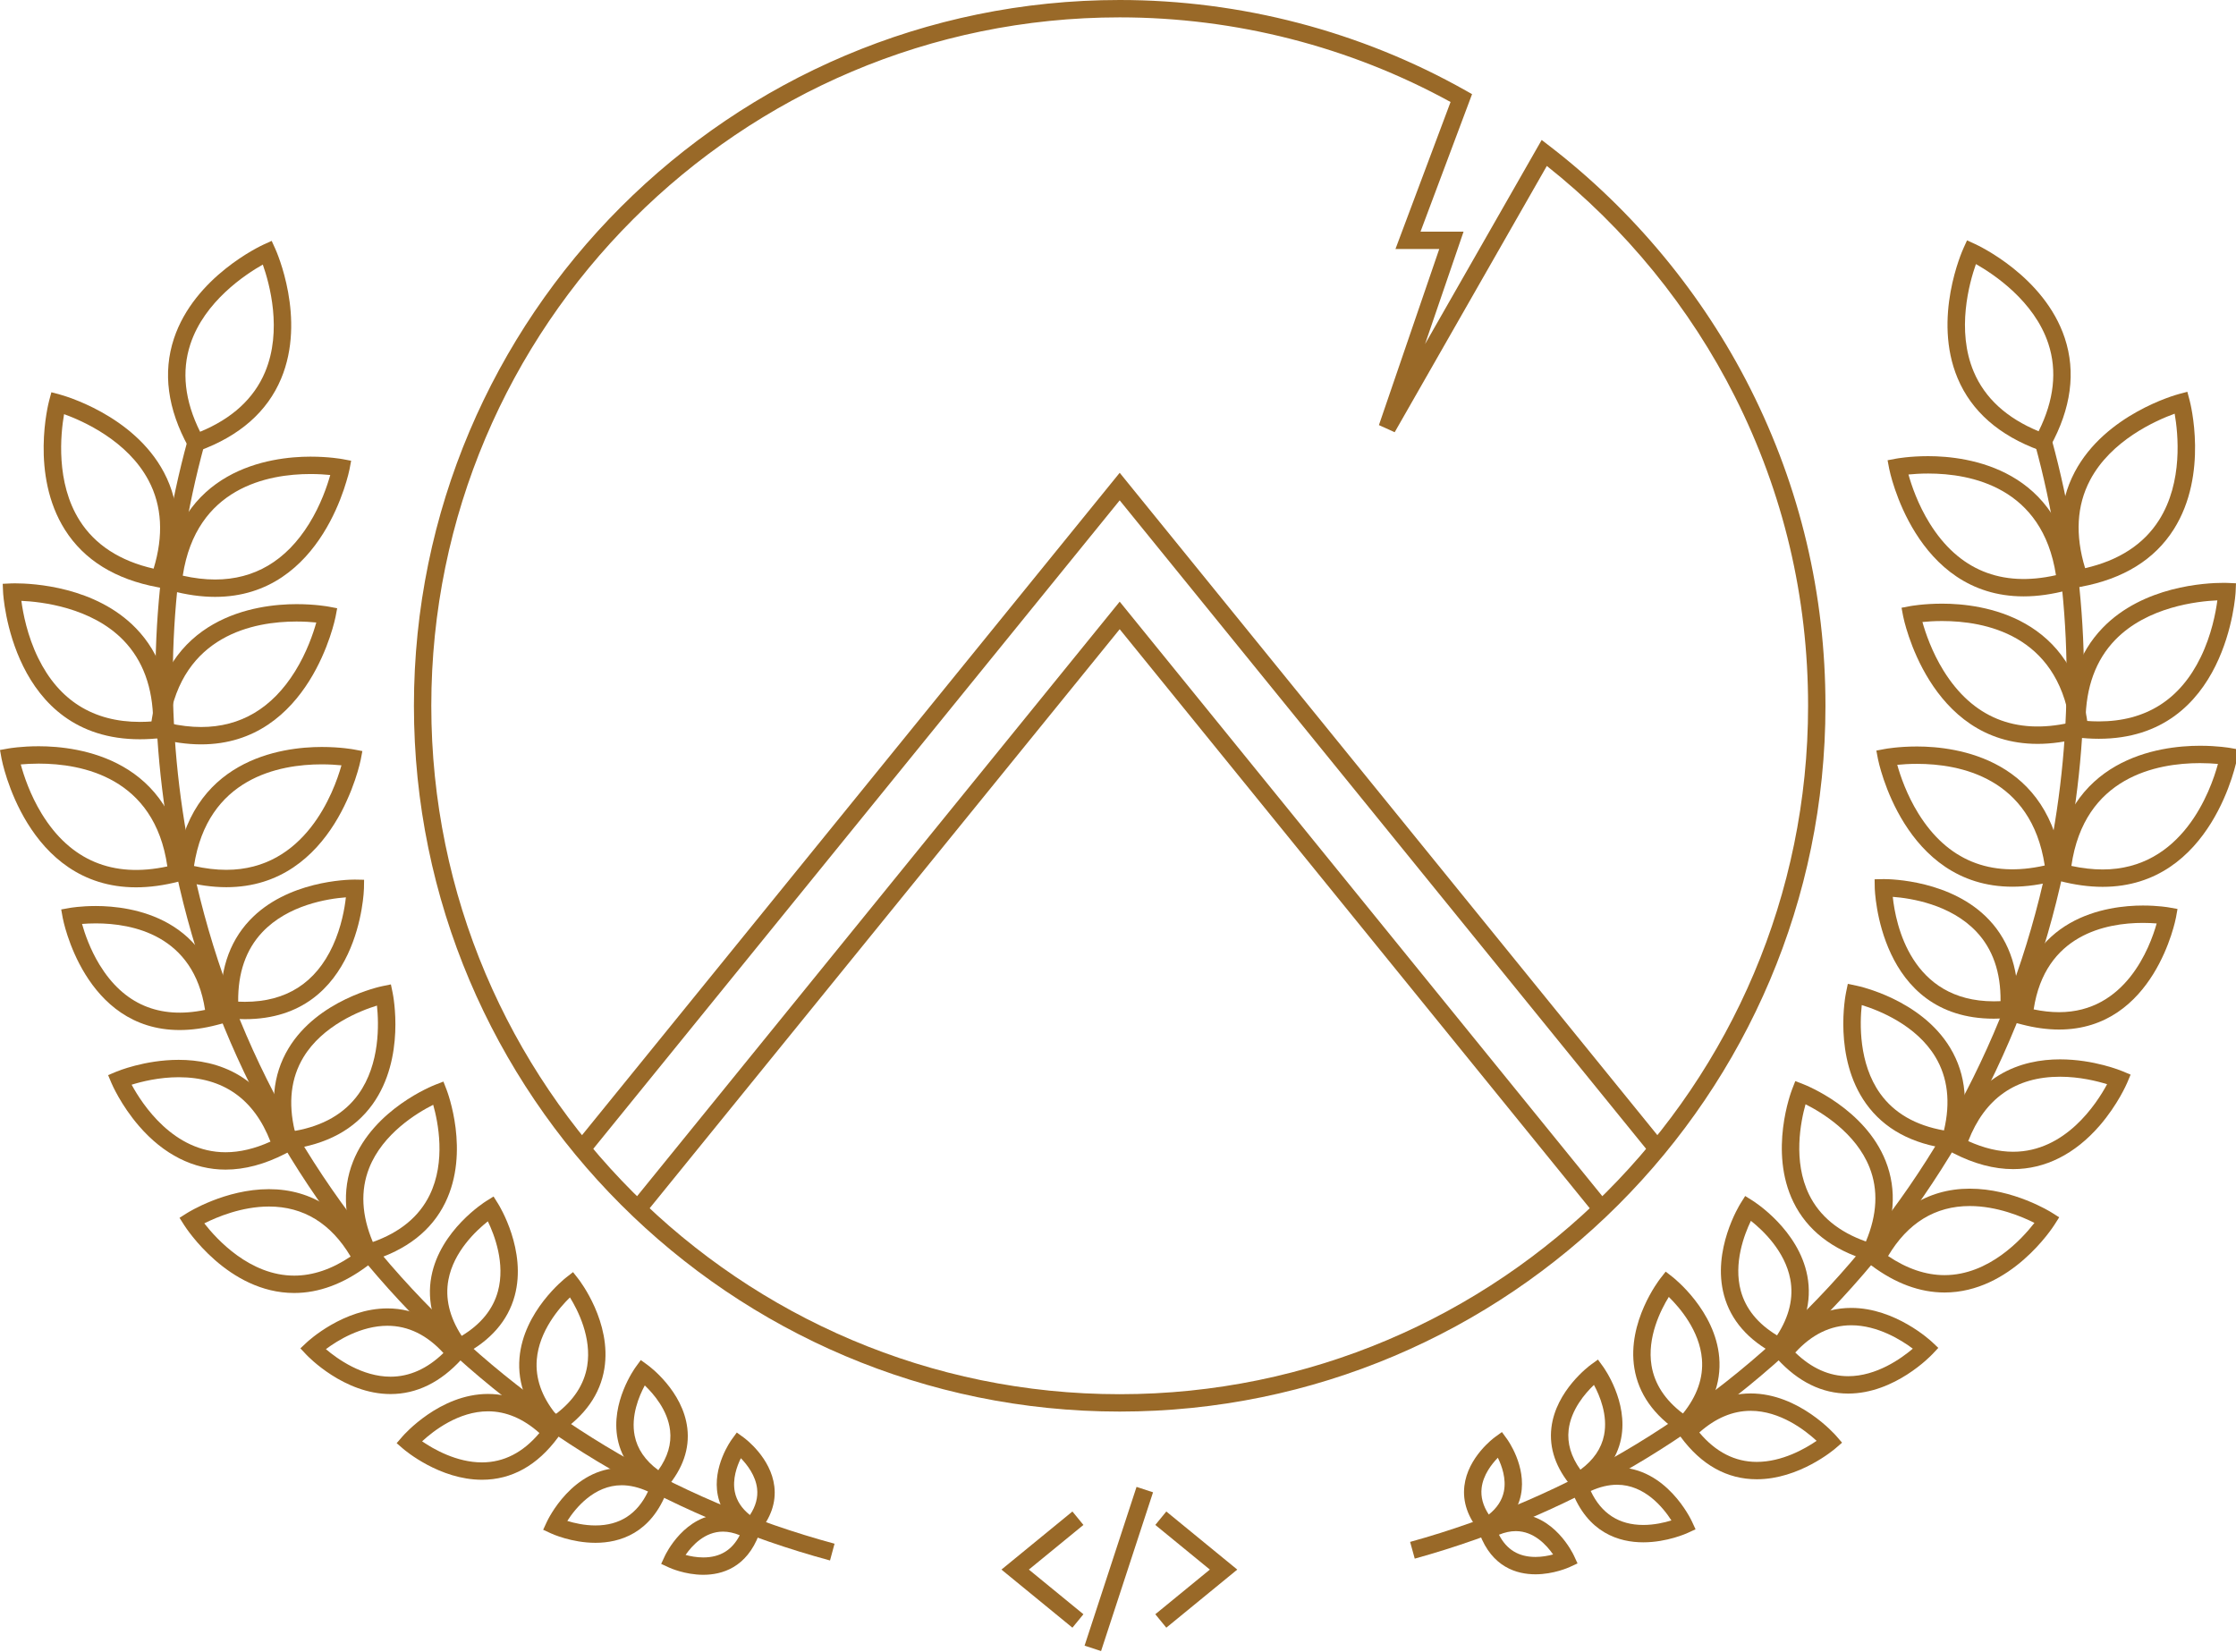 <?xml version="1.0" encoding="iso-8859-1"?>
<!-- Generator: Adobe Illustrator 16.0.0, SVG Export Plug-In . SVG Version: 6.00 Build 0)  -->
<!DOCTYPE svg PUBLIC "-//W3C//DTD SVG 1.1//EN" "http://www.w3.org/Graphics/SVG/1.1/DTD/svg11.dtd">
<svg version="1.1" id="Layer_1" xmlns="http://www.w3.org/2000/svg" xmlns:xlink="http://www.w3.org/1999/xlink" x="0px" y="0px"
	 width="643.758px" height="475.524px" viewBox="0 0 643.758 475.524" style="enable-background:new 0 0 643.758 475.524;"
	 xml:space="preserve">
<g>
	<g>
		<path style="fill:#996928;" d="M322.367,406.388c-112.042,0-203.194-91.152-203.194-203.194S210.325,0,322.367,0
			c34.896,0,69.332,9.008,99.584,26.05l1.865,1.051l-14.842,39.594h12.392l-11.089,32.368l33.58-58.766l2.272,1.748
			c24.16,18.583,44.156,42.749,57.825,69.887c14.337,28.463,21.606,59.168,21.606,91.262
			C525.561,315.236,434.409,406.388,322.367,406.388z M322.367,5C213.082,5,124.172,93.91,124.172,203.194
			s88.91,198.194,198.194,198.194c109.285,0,198.194-88.909,198.194-198.194c0-31.306-7.09-61.254-21.071-89.013
			c-12.905-25.62-31.592-48.526-54.147-66.407l-43.805,76.66l-4.536-2.05l17.366-50.69h-12.608l15.867-42.329
			C388.578,13.419,355.689,5,322.367,5z"/>
	</g>
	<g>
		<polygon style="fill:#996928;" points="475.292,332.43 322.367,144.051 169.441,332.428 165.56,329.278 322.367,136.117 
			479.175,329.28 		"/>
	</g>
	<g>
		<polygon style="fill:#996928;" points="459.22,349.729 322.367,181.148 185.514,349.729 181.632,346.579 322.367,173.215 
			463.103,346.579 		"/>
	</g>
	<g>
		<g>
			<g>
				<path style="fill:#996928;" d="M589.265,130.382l-2.013-0.734c-11.694-4.264-19.648-11.245-23.639-20.751
					c-7.273-17.325,1.305-36.602,1.674-37.415l1.034-2.278l2.277,1.036c0.812,0.369,19.951,9.251,25.863,27.087
					c3.244,9.786,1.844,20.276-4.164,31.178L589.265,130.382z M568.881,76.03c-1.926,5.471-5.668,19.032-0.646,30.959
					c3.204,7.608,9.489,13.378,18.697,17.173c4.442-8.915,5.384-17.395,2.794-25.233C585.667,86.642,573.931,78.886,568.881,76.03z"
					/>
			</g>
			<g>
				<path style="fill:#996928;" d="M582.615,171.696c-31.399,0-38.636-36.364-38.705-36.731l-0.465-2.458l2.458-0.463
					c0.155-0.029,3.868-0.716,9.254-0.716c11.447,0,38.459,3.496,42.021,35.88l0.233,2.129l-2.067,0.558
					C590.914,171.09,586.631,171.696,582.615,171.696z M549.458,136.608c0.872,3.115,2.729,8.62,6.101,14.049
					c8.326,13.404,20.615,18.496,36.365,14.935c-3.878-25.399-24.56-29.265-36.768-29.265
					C552.859,136.327,550.899,136.462,549.458,136.608z"/>
			</g>
			<g>
				<path style="fill:#996928;" d="M586.636,214.161c-31.399,0-38.637-36.364-38.706-36.731l-0.465-2.458l2.458-0.463
					c0.155-0.029,3.868-0.716,9.254-0.716c11.448,0,38.46,3.496,42.021,35.88l0.233,2.129l-2.067,0.558
					C594.934,213.555,590.652,214.161,586.636,214.161z M553.48,179.074c0.872,3.115,2.729,8.62,6.101,14.048
					c8.325,13.402,20.61,18.495,36.364,14.935c-3.877-25.399-24.56-29.265-36.768-29.265
					C556.89,178.792,554.925,178.928,553.48,179.074z"/>
			</g>
			<g>
				<path style="fill:#996928;" d="M579.387,255.281c-31.399,0-38.638-36.364-38.707-36.731l-0.465-2.458l2.458-0.463
					c0.155-0.029,3.868-0.716,9.254-0.716c11.448,0,38.46,3.496,42.021,35.881l0.233,2.129l-2.067,0.559
					C587.685,254.674,583.403,255.281,579.387,255.281z M546.23,220.194c0.872,3.115,2.729,8.619,6.101,14.048
					c8.325,13.402,20.608,18.492,36.364,14.935c-3.877-25.399-24.56-29.266-36.768-29.266
					C549.639,219.912,547.675,220.048,546.23,220.194z"/>
			</g>
			<g>
				<path style="fill:#996928;" d="M574.045,293.278c-33.273,0-34.284-37.267-34.291-37.643l-0.042-2.491l2.7-0.052
					c1.968,0,19.529,0.329,30.272,11.742c6.084,6.463,8.84,15.17,8.192,25.88l-0.129,2.134l-2.127,0.204
					C577.063,293.202,575.523,293.278,574.045,293.278z M544.939,258.2c0.821,7.836,5.254,30.078,29.106,30.078
					c0.628,0,1.27-0.016,1.921-0.046c0.098-8.272-2.227-14.982-6.922-19.97C561.591,260.344,550.11,258.585,544.939,258.2z"/>
			</g>
			<g>
				<path style="fill:#996928;" d="M596.985,169.321l-0.708-2.021c-4.117-11.748-3.76-22.325,1.062-31.438
					c8.786-16.609,29.132-22.196,29.994-22.426l2.417-0.645l0.643,2.418c0.229,0.862,5.495,21.295-4.55,37.175
					c-5.511,8.713-14.511,14.28-26.751,16.546L596.985,169.321z M626.099,119.096c-5.449,1.978-18.314,7.682-24.355,19.13
					c-3.853,7.301-4.33,15.82-1.427,25.348c9.722-2.219,16.881-6.876,21.3-13.862C628.549,138.75,627.098,124.797,626.099,119.096z"
					/>
			</g>
			<g>
				<path style="fill:#996928;" d="M604.26,212.692c-0.003,0-0.004,0-0.006,0c-2.117,0-4.334-0.141-6.589-0.417l-2.126-0.26
					l-0.069-2.141c-0.391-12.131,2.947-21.933,9.919-29.133c11.627-12.007,29.583-12.94,34.81-12.94
					c0.688,0,1.064,0.018,1.064,0.018l2.495,0.115l-0.108,2.495C643.631,170.852,641.314,212.692,604.26,212.692z M600.442,207.533
					c1.302,0.105,2.578,0.158,3.813,0.159c0.001,0,0.004,0,0.005,0c13.516,0,23.392-6.233,29.356-18.528
					c3.106-6.403,4.317-12.839,4.774-16.321c-5.668,0.244-20.164,1.829-29.41,11.376
					C603.399,189.985,600.531,197.821,600.442,207.533z"/>
			</g>
			<g>
				<path style="fill:#996928;" d="M605.361,255.319c-0.002,0-0.003,0-0.005,0c-3.908,0-8.073-0.568-12.379-1.689l-2.072-0.539
					l0.215-2.131c3.303-32.725,30.657-36.258,42.265-36.258c5.081,0,8.549,0.61,8.694,0.636l2.463,0.441l-0.442,2.462
					C644.032,218.612,637.065,255.319,605.361,255.319z M596.358,249.297c3.134,0.678,6.152,1.021,8.999,1.021
					c22.957,0.003,31.09-22.616,33.204-30.383c-1.336-0.123-3.113-0.234-5.177-0.234
					C620.996,219.702,600.041,223.612,596.358,249.297z"/>
			</g>
			<g>
				<path style="fill:#996928;" d="M592.819,296.403c-0.003,0-0.002,0-0.005,0c-3.382,0-6.982-0.492-10.701-1.461l-2.073-0.54
					l0.216-2.131c2.884-28.495,26.625-31.571,36.698-31.571c4.38,0,7.376,0.527,7.501,0.55l2.463,0.441l-0.442,2.462
					C626.417,264.475,620.357,296.403,592.819,296.403z M585.503,290.604c2.543,0.53,4.994,0.799,7.312,0.799
					c19.12,0.003,26.145-18.577,28.104-25.542c-1.073-0.088-2.425-0.161-3.966-0.161C606.471,265.7,588.775,268.999,585.503,290.604
					z"/>
			</g>
			<g>
				<path style="fill:#996928;" d="M563.333,331l-2.121-0.267c-10.7-1.348-18.766-5.722-23.971-13.002
					c-9.489-13.271-5.906-31.267-5.749-32.026l0.506-2.445l2.446,0.503c0.756,0.156,18.605,3.967,27.023,17.906
					c4.642,7.686,5.469,16.863,2.458,27.278L563.333,331z M536.013,289.357c-0.557,5.144-0.938,16.771,5.312,25.491
					c4.016,5.602,10.184,9.161,18.354,10.6c1.929-8.137,1.094-15.258-2.49-21.193C551.648,295.08,540.928,290.869,536.013,289.357z"
					/>
			</g>
			<g>
				<path style="fill:#996928;" d="M579.608,336.588c-0.002,0-0.003,0-0.005,0c-5.516-0.001-11.3-1.541-17.193-4.577l-1.903-0.981
					l0.677-2.032c6.616-19.845,21.012-24.011,31.923-24.011c9.738,0,17.669,3.289,18.002,3.429l2.306,0.97l-0.972,2.306
					c-0.106,0.253-2.676,6.277-7.921,12.349C597.428,332.25,588.813,336.588,579.608,336.588z M566.667,328.52
					c4.481,2.037,8.824,3.067,12.937,3.068c0.001,0,0.003,0,0.004,0c15.013,0,23.983-13.774,27.04-19.445
					c-2.877-0.896-7.918-2.156-13.542-2.156C580.321,309.987,571.436,316.219,566.667,328.52z"/>
			</g>
			<g>
				<path style="fill:#996928;" d="M539.89,363.506l-2.047-0.614c-10.332-3.098-17.563-8.745-21.494-16.785
					c-7.166-14.658-0.657-31.812-0.377-32.535l0.903-2.327l2.329,0.899c0.72,0.278,17.693,6.985,23.693,22.124
					c3.308,8.347,2.607,17.536-2.083,27.311L539.89,363.506z M519.827,317.919c-1.398,4.98-3.696,16.385,1.027,26.019
					c3.034,6.188,8.529,10.719,16.35,13.488c3.248-7.708,3.601-14.869,1.046-21.316C534.3,326.146,524.425,320.222,519.827,317.919z
					"/>
			</g>
			<g>
				<path style="fill:#996928;" d="M559.836,372.109c-0.001,0-0.002,0-0.003,0c-7.06-0.001-14.132-2.611-21.021-7.759l-1.715-1.282
					l1.004-1.893c6.58-12.403,16.61-18.959,29.004-18.959c12.57,0,23.188,6.627,23.634,6.909l2.114,1.337l-1.34,2.113
					C591.009,353.374,578.917,372.109,559.836,372.109z M543.589,361.611c5.421,3.649,10.876,5.498,16.245,5.498
					c12.794,0.001,22.302-10.417,25.892-15.043c-3.562-1.799-10.763-4.85-18.62-4.85
					C557.171,347.216,549.269,352.057,543.589,361.611z"/>
			</g>
			<g>
				<path style="fill:#996928;" d="M513.115,390.951l-1.895-0.989c-7.916-4.133-12.916-9.865-14.861-17.038
					c-3.534-13.035,4.422-25.938,4.762-26.48l1.326-2.115l2.117,1.323c0.54,0.338,13.267,8.428,15.777,21.671
					c1.39,7.326-0.614,14.697-5.954,21.911L513.115,390.951z M504.093,351.474c-1.904,3.95-5.067,12.225-2.901,20.168
					c1.414,5.183,4.918,9.485,10.429,12.812c3.535-5.446,4.816-10.888,3.809-16.201C513.896,360.171,507.51,354.174,504.093,351.474
					z"/>
			</g>
			<g>
				<path style="fill:#996928;" d="M532.101,401.206c-0.002,0-0.002,0-0.003,0c-7.51-0.001-14.392-3.374-20.453-10.026l-1.442-1.583
					l1.343-1.668c6.079-7.554,13.296-11.383,21.449-11.383c12.666,0,22.812,9.393,23.237,9.792l1.823,1.713l-1.714,1.822
					C555.906,390.335,545.529,401.206,532.101,401.206z M516.871,389.391c4.67,4.523,9.784,6.813,15.228,6.814
					c0.001,0,0.002,0,0.003,0c8.163,0,15.288-5.1,18.611-7.927c-3.295-2.465-10.102-6.733-17.718-6.733
					C527.037,381.545,521.622,384.183,516.871,389.391z"/>
			</g>
			<g>
				<path style="fill:#996928;" d="M485.341,413.577l-1.781-1.181c-7.445-4.93-11.824-11.148-13.016-18.484
					c-2.166-13.331,7.084-25.342,7.479-25.847l1.538-1.967l1.969,1.536c0.502,0.392,12.321,9.756,13.447,23.188
					c0.622,7.43-2.135,14.555-8.193,21.177L485.341,413.577z M480.456,373.382c-2.304,3.734-6.303,11.635-4.972,19.756
					c0.869,5.301,3.909,9.942,9.044,13.822c4.073-5.042,5.912-10.312,5.47-15.691C489.325,383.096,483.58,376.438,480.456,373.382z"
					/>
			</g>
			<g>
				<path style="fill:#996928;" d="M505.79,425.877C505.789,425.877,505.79,425.877,505.79,425.877
					c-8.574,0-15.953-4.113-21.934-12.225l-1.271-1.724l1.509-1.521c6.08-6.128,12.787-9.235,19.934-9.235
					c13.899,0,24.245,11.779,24.678,12.281l1.637,1.893l-1.894,1.635C528.028,417.345,518.003,425.877,505.79,425.877z
					 M489.24,412.416c4.709,5.617,10.267,8.462,16.549,8.462c7.306,0,13.94-3.81,17.227-6.063
					c-3.292-3.041-10.507-8.641-18.987-8.641C498.859,406.173,493.893,408.272,489.24,412.416z"/>
			</g>
			<g>
				<path style="fill:#996928;" d="M453.963,429.737l-1.389-1.625c-4.626-5.417-6.617-11.162-5.916-17.077
					c1.268-10.694,10.966-17.849,11.378-18.147l2.02-1.468l1.47,2.019c0.299,0.409,7.284,10.156,5.199,20.701
					c-1.159,5.86-4.84,10.731-10.94,14.479L453.963,429.737z M458.908,398.717c-2.544,2.425-6.61,7.132-7.287,12.934
					c-0.45,3.864,0.688,7.714,3.388,11.471c3.763-2.767,6.051-6.107,6.812-9.953C462.953,407.442,460.569,401.781,458.908,398.717z"
					/>
			</g>
			<g>
				<path style="fill:#996928;" d="M473.114,444.033c-0.002,0-0.002,0-0.003,0c-6.874-0.001-16.041-2.618-20.68-15.083l-0.747-2.007
					l1.868-1.047c4.078-2.282,8.118-3.44,12.007-3.44c14.179,0,21.255,14.916,21.55,15.552l1.052,2.27l-2.271,1.05
					C485.652,441.437,479.964,444.033,473.114,444.033z M457.976,429.253c3.061,6.491,8.143,9.778,15.136,9.779c0,0,0.001,0,0.002,0
					c3.179,0,6.111-0.688,8.097-1.303c-2.35-3.665-7.69-10.274-15.651-10.274C463.14,427.456,460.597,428.059,457.976,429.253z"/>
			</g>
			<g>
				<path style="fill:#996928;" d="M427.577,442.706l-1.389-1.625c-3.588-4.201-5.13-8.672-4.583-13.287
					c0.982-8.29,8.47-13.812,8.788-14.044l2.021-1.466l1.469,2.018c0.23,0.316,5.624,7.842,4.007,16.016
					c-0.904,4.573-3.762,8.365-8.491,11.27L427.577,442.706z M431.239,419.678c-1.821,1.87-4.238,4.993-4.671,8.729
					c-0.297,2.555,0.396,5.113,2.062,7.629c2.388-1.899,3.85-4.143,4.354-6.69C433.705,425.703,432.383,422.01,431.239,419.678z"/>
			</g>
			<g>
				<path style="fill:#996928;" d="M442.066,453.241C442.065,453.241,442.066,453.241,442.066,453.241
					c-5.354-0.001-12.492-2.034-16.097-11.719l-0.747-2.007l1.868-1.047c3.153-1.765,6.286-2.66,9.312-2.66
					c11.029,0,16.502,11.534,16.729,12.024l1.052,2.271l-2.271,1.05C451.728,451.239,447.34,453.241,442.066,453.241z
					 M431.561,441.845c2.212,4.298,5.666,6.395,10.504,6.396h0.001c1.912,0,3.703-0.344,5.082-0.716
					c-1.877-2.704-5.54-6.717-10.746-6.717C434.858,440.808,433.236,441.156,431.561,441.845z"/>
			</g>
		</g>
		<g>
			<path style="fill:#996928;" d="M407.313,448.729l-1.332-4.818c46.234-12.788,87.939-38.196,120.604-73.478
				c33.536-36.222,55.814-81.183,64.427-130.022c6.676-37.86,4.954-75.712-5.117-112.502l4.822-1.32
				c10.269,37.509,12.023,76.097,5.219,114.692c-8.779,49.787-31.491,95.622-65.682,132.55
				C496.958,409.793,454.445,435.694,407.313,448.729z"/>
		</g>
	</g>
	<g>
		<g>
			<g>
				<path style="fill:#996928;" d="M55.276,130.524l-1.034-1.876c-6.007-10.902-7.408-21.392-4.164-31.178
					c5.912-17.835,25.052-26.718,25.864-27.087l2.277-1.036l1.034,2.278c0.369,0.812,8.948,20.089,1.674,37.414
					c-3.991,9.506-11.944,16.488-23.639,20.751L55.276,130.524z M75.664,76.169c-5.046,2.853-16.788,10.61-20.849,22.902
					c-2.589,7.838-1.648,16.318,2.794,25.233c9.22-3.8,15.509-9.579,18.709-17.201C81.338,95.145,77.594,81.626,75.664,76.169z"/>
			</g>
			<g>
				<path style="fill:#996928;" d="M61.927,171.838c-0.002,0-0.001,0-0.003,0c-4.017,0-8.299-0.606-12.728-1.801l-2.068-0.558
					l0.234-2.129c3.562-32.385,30.574-35.881,42.022-35.881c5.386,0,9.098,0.688,9.253,0.716l2.458,0.463l-0.465,2.458
					C100.563,135.473,93.322,171.838,61.927,171.838z M52.616,165.734c3.244,0.732,6.367,1.104,9.309,1.104c0,0,0.001,0,0.002,0
					c11.341,0,20.443-5.396,27.054-16.038c3.373-5.429,5.229-10.933,6.101-14.049c-1.445-0.146-3.41-0.283-5.697-0.283
					C77.177,136.468,56.494,140.334,52.616,165.734z"/>
			</g>
			<g>
				<path style="fill:#996928;" d="M57.906,214.303c-0.002,0-0.001,0-0.003,0c-4.017,0-8.299-0.606-12.728-1.801l-2.068-0.558
					l0.234-2.129c3.562-32.385,30.574-35.881,42.022-35.881c5.386,0,9.098,0.688,9.253,0.716l2.458,0.463l-0.465,2.458
					C96.542,177.938,89.301,214.303,57.906,214.303z M48.595,208.199c3.244,0.732,6.367,1.104,9.309,1.104c0,0,0.001,0,0.002,0
					c11.341,0,20.443-5.396,27.054-16.038c3.372-5.429,5.229-10.933,6.101-14.049c-1.445-0.146-3.41-0.283-5.697-0.283
					C73.156,178.933,52.473,182.799,48.595,208.199z"/>
			</g>
			<g>
				<path style="fill:#996928;" d="M65.16,255.422c-0.002,0-0.002,0-0.004,0c-4.018-0.001-8.3-0.607-12.729-1.802l-2.068-0.559
					l0.234-2.129c3.562-32.384,30.573-35.88,42.021-35.88c5.386,0,9.098,0.688,9.254,0.717l2.458,0.463l-0.465,2.458
					C103.792,219.058,96.555,255.422,65.16,255.422z M55.846,249.318c3.244,0.732,6.367,1.104,9.31,1.104
					c22.712,0.002,30.979-22.374,33.153-30.086c-1.445-0.146-3.409-0.283-5.695-0.283C80.406,220.053,59.724,223.919,55.846,249.318
					z"/>
			</g>
			<g>
				<path style="fill:#996928;" d="M70.501,293.418c-0.002,0-0.001,0-0.003,0c-1.479,0-3.02-0.075-4.578-0.226l-2.127-0.204
					l-0.129-2.133c-0.647-10.711,2.109-19.418,8.192-25.881c10.744-11.413,28.306-11.742,30.273-11.742l2.695,0.051l-0.037,2.492
					C104.78,256.152,103.769,293.418,70.501,293.418z M68.575,288.373c0.651,0.03,1.294,0.046,1.923,0.046c0,0,0.002,0,0.003,0
					c11.875,0.001,20.393-5.429,25.319-16.136c2.485-5.401,3.416-10.829,3.763-13.941c-5.179,0.39-16.643,2.152-24.087,10.062
					C70.801,273.39,68.478,280.1,68.575,288.373z"/>
			</g>
			<g>
				<path style="fill:#996928;" d="M47.556,169.461l-2.106-0.39c-12.24-2.267-21.241-7.833-26.752-16.547
					c-10.044-15.88-4.778-36.312-4.549-37.174l0.643-2.418l2.417,0.645c0.862,0.229,21.208,5.817,29.995,22.426
					c4.821,9.113,5.178,19.69,1.061,31.437L47.556,169.461z M18.447,119.234c-0.993,5.711-2.438,19.71,4.493,30.643
					c4.42,6.972,11.575,11.621,21.285,13.837c2.907-9.54,2.425-18.066-1.441-25.373C36.72,126.877,23.891,121.202,18.447,119.234z"
					/>
			</g>
			<g>
				<path style="fill:#996928;" d="M40.287,212.833c-37.061,0-39.377-41.841-39.396-42.263l-0.112-2.495l2.499-0.115
					c0,0,0.378-0.018,1.064-0.018c5.227,0,23.183,0.933,34.81,12.941c6.972,7.201,10.309,17.002,9.918,29.133l-0.069,2.141
					l-2.126,0.26C44.619,212.693,42.403,212.833,40.287,212.833z M6.154,172.984c0.464,3.513,1.693,10.031,4.835,16.451
					c5.974,12.208,15.831,18.398,29.298,18.398c1.234,0,2.51-0.053,3.812-0.158c-0.089-9.713-2.957-17.549-8.539-23.314
					C26.317,174.815,11.825,173.229,6.154,172.984z"/>
			</g>
			<g>
				<path style="fill:#996928;" d="M39.186,255.461c-31.708,0-38.676-36.708-38.743-37.079L0,215.92l2.463-0.441
					c0.145-0.026,3.613-0.636,8.694-0.636c11.607,0,38.961,3.533,42.264,36.259l0.215,2.131l-2.073,0.539
					C47.257,254.893,43.093,255.461,39.186,255.461z M5.978,220.078c0.849,3.141,2.672,8.707,6.033,14.197
					c8.208,13.407,20.422,18.571,36.171,15.165c-3.683-25.687-24.637-29.597-37.026-29.597
					C9.092,219.843,7.314,219.954,5.978,220.078z"/>
			</g>
			<g>
				<path style="fill:#996928;" d="M51.727,296.545c-27.545,0-33.603-31.93-33.661-32.252l-0.443-2.462l2.462-0.441
					c0.125-0.022,3.121-0.55,7.5-0.55c10.074,0,33.816,3.076,36.699,31.573l0.216,2.131l-2.073,0.54
					C58.708,296.054,55.107,296.545,51.727,296.545z M23.619,266.001c0.768,2.744,2.314,7.29,5.054,11.771
					c6.92,11.318,17.151,15.728,30.364,12.974C55.766,269.14,38.07,265.84,27.586,265.84
					C26.045,265.84,24.693,265.914,23.619,266.001z"/>
			</g>
			<g>
				<path style="fill:#996928;" d="M81.208,331.141l-0.594-2.053c-3.01-10.415-2.183-19.593,2.459-27.278
					c8.418-13.938,26.268-17.748,27.023-17.904l2.445-0.502l0.506,2.444c0.157,0.76,3.741,18.754-5.749,32.026
					c-5.205,7.279-13.27,11.653-23.972,13L81.208,331.141z M108.528,289.504c-4.924,1.522-15.674,5.757-21.191,14.916
					c-3.572,5.931-4.402,13.043-2.476,21.169c8.17-1.438,14.339-4.998,18.354-10.6C109.463,306.273,109.084,294.653,108.528,289.504
					z"/>
			</g>
			<g>
				<path style="fill:#996928;" d="M64.938,336.73c-9.207,0-17.823-4.339-24.917-12.549c-5.246-6.071-7.815-12.094-7.922-12.348
					l-0.972-2.306l2.306-0.97c0.333-0.14,8.263-3.429,18.001-3.429c10.912,0,25.307,4.166,31.923,24.011l0.678,2.032l-1.904,0.981
					C76.237,335.191,70.452,336.73,64.938,336.73z M37.898,312.285c3.07,5.669,12.073,19.445,27.04,19.445
					c4.11,0,8.453-1.03,12.935-3.067c-4.769-12.301-13.653-18.533-26.439-18.533C45.815,310.129,40.778,311.387,37.898,312.285z"/>
			</g>
			<g>
				<path style="fill:#996928;" d="M104.651,363.647l-0.925-1.928c-4.69-9.773-5.391-18.962-2.083-27.309
					c6-15.139,22.974-21.846,23.693-22.124l2.329-0.899l0.903,2.327c0.281,0.723,6.789,17.876-0.376,32.533
					c-3.931,8.04-11.162,13.688-21.494,16.785L104.651,363.647z M124.72,318.065c-4.604,2.313-14.511,8.267-18.439,18.215
					c-2.543,6.439-2.186,13.591,1.057,21.287c7.832-2.773,13.331-7.312,16.363-13.515
					C128.422,334.393,126.124,323.034,124.72,318.065z"/>
			</g>
			<g>
				<path style="fill:#996928;" d="M84.707,372.25c-19.083,0-31.175-18.733-31.68-19.531l-1.339-2.112l2.114-1.338
					c0.446-0.282,11.065-6.91,23.635-6.91c12.394,0,22.423,6.556,29.003,18.958l1.004,1.893l-1.716,1.282
					C98.839,369.639,91.766,372.25,84.707,372.25z M58.82,352.207c3.602,4.623,13.135,15.043,25.886,15.043
					c5.368,0,10.824-1.848,16.245-5.498c-5.679-9.554-13.581-14.394-23.515-14.394C69.584,347.358,62.386,350.407,58.82,352.207z"/>
			</g>
			<g>
				<path style="fill:#996928;" d="M131.427,391.091l-1.271-1.718c-5.341-7.214-7.344-14.585-5.955-21.911
					c2.511-13.243,15.237-21.333,15.778-21.671l2.117-1.323l1.326,2.115c0.34,0.543,8.296,13.445,4.762,26.48
					c-1.945,7.173-6.945,12.905-14.861,17.038L131.427,391.091z M140.456,351.617c-3.421,2.712-9.832,8.742-11.349,16.806
					c-0.998,5.305,0.285,10.736,3.814,16.173c5.521-3.333,9.027-7.645,10.436-12.84C145.518,363.79,142.362,355.554,140.456,351.617
					z"/>
			</g>
			<g>
				<path style="fill:#996928;" d="M112.444,401.346c-13.429,0-23.809-10.87-24.244-11.333l-1.714-1.822l1.824-1.713
					c0.425-0.399,10.57-9.791,23.236-9.791c8.153,0,15.371,3.83,21.45,11.384l1.343,1.668l-1.443,1.583
					C126.834,397.974,119.953,401.346,112.444,401.346z M93.829,388.419c3.322,2.826,10.45,7.927,18.615,7.927
					c5.443,0,10.556-2.289,15.226-6.812c-4.75-5.208-10.167-7.847-16.125-7.847C103.931,381.687,97.125,385.954,93.829,388.419z"/>
			</g>
			<g>
				<path style="fill:#996928;" d="M159.2,413.719l-1.443-1.577c-6.06-6.621-8.816-13.746-8.193-21.177
					c1.126-13.433,12.946-22.797,13.448-23.188l1.968-1.536l1.539,1.967c0.395,0.504,9.645,12.514,7.479,25.845
					c-1.191,7.336-5.571,13.556-13.017,18.486L159.2,413.719z M164.091,373.52c-3.122,3.053-8.874,9.714-9.547,17.892
					c-0.443,5.38,1.396,10.649,5.469,15.691c5.146-3.888,8.187-8.539,9.05-13.853C170.386,385.103,166.395,377.24,164.091,373.52z"
					/>
			</g>
			<g>
				<path style="fill:#996928;" d="M138.754,426.02c-12.217,0-22.241-8.534-22.661-8.897l-1.894-1.636l1.636-1.892
					c0.434-0.502,10.779-12.28,24.677-12.28c7.147,0,13.854,3.107,19.935,9.236l1.508,1.521l-1.271,1.724
					C154.705,421.907,147.326,426.02,138.754,426.02z M121.526,414.955c3.284,2.254,9.919,6.065,17.228,6.065
					c6.281,0,11.839-2.845,16.547-8.462c-4.653-4.145-9.62-6.243-14.789-6.243C132.034,406.315,124.82,411.913,121.526,414.955z"/>
			</g>
			<g>
				<path style="fill:#996928;" d="M190.578,429.879l-1.821-1.119c-6.1-3.747-9.781-8.618-10.94-14.479
					c-2.086-10.546,4.899-20.293,5.198-20.703l1.47-2.019l2.02,1.468c0.413,0.299,10.112,7.455,11.379,18.15
					c0.7,5.914-1.29,11.659-5.917,17.076L190.578,429.879z M185.638,398.864c-1.662,3.079-4.051,8.771-2.912,14.475
					c0.766,3.834,3.053,7.166,6.807,9.926c2.699-3.757,3.838-7.606,3.387-11.471C192.245,405.996,188.184,401.292,185.638,398.864z"
					/>
			</g>
			<g>
				<path style="fill:#996928;" d="M171.432,444.174c-6.853,0-12.542-2.596-12.781-2.707l-2.271-1.05l1.052-2.271
					c0.294-0.635,7.37-15.549,21.549-15.549c3.89,0,7.93,1.157,12.008,3.44l1.869,1.047l-0.748,2.007
					C187.471,441.557,178.304,444.174,171.432,444.174z M163.331,437.871c1.985,0.614,4.92,1.304,8.101,1.304
					c6.991,0,12.073-3.287,15.134-9.778c-2.622-1.194-5.165-1.798-7.584-1.798C171.021,427.598,165.682,434.204,163.331,437.871z"/>
			</g>
			<g>
				<path style="fill:#996928;" d="M216.964,442.846l-1.821-1.119c-4.729-2.904-7.586-6.696-8.491-11.27
					c-1.617-8.174,3.775-15.699,4.006-16.016l1.47-2.019l2.021,1.468c0.318,0.23,7.805,5.755,8.787,14.045
					c0.547,4.615-0.995,9.085-4.583,13.285L216.964,442.846z M213.296,419.814c-1.148,2.329-2.471,6.024-1.734,9.7
					c0.509,2.536,1.968,4.771,4.349,6.663c1.665-2.515,2.358-5.072,2.062-7.627C217.54,424.811,215.12,421.685,213.296,419.814z"/>
			</g>
			<g>
				<path style="fill:#996928;" d="M202.477,453.381c-5.275,0-9.664-2.002-9.848-2.088l-2.271-1.05l1.052-2.271
					c0.228-0.49,5.7-12.023,16.728-12.023c3.026,0,6.159,0.896,9.313,2.661l1.868,1.047l-0.747,2.007
					C214.967,451.348,207.83,453.381,202.477,453.381z M197.382,447.663c1.38,0.373,3.177,0.719,5.095,0.719
					c4.837,0,8.292-2.097,10.503-6.394c-1.675-0.689-3.297-1.038-4.842-1.038C202.896,440.95,199.247,444.958,197.382,447.663z"/>
			</g>
		</g>
		<g>
			<path style="fill:#996928;" d="M238.966,449.256c-47.48-12.822-90.338-38.668-123.939-74.741
				c-34.494-37.032-57.392-83.067-66.219-133.13c-6.8-38.564-5.052-77.123,5.195-114.607l4.823,1.318
				c-10.051,36.766-11.765,74.59-5.095,112.42c8.659,49.109,31.12,94.268,64.954,130.591c32.964,35.39,75.007,60.744,121.584,73.323
				L238.966,449.256z"/>
		</g>
	</g>
	<g>
		<g>
			<g>
				<polygon style="fill:#996928;" points="308.756,468.607 288.324,451.881 308.756,435.157 311.923,439.026 296.218,451.881 
					311.923,464.738 				"/>
			</g>
			<g>
				<polygon style="fill:#996928;" points="335.789,468.607 332.621,464.738 348.325,451.881 332.621,439.026 335.789,435.157 
					356.217,451.881 				"/>
			</g>
		</g>
		<g>
			
				<rect x="319.772" y="427.826" transform="matrix(0.95 0.311 -0.311 0.95 156.488 -77.809)" style="fill:#996928;" width="5" height="48.112"/>
		</g>
	</g>
</g>
</svg>
